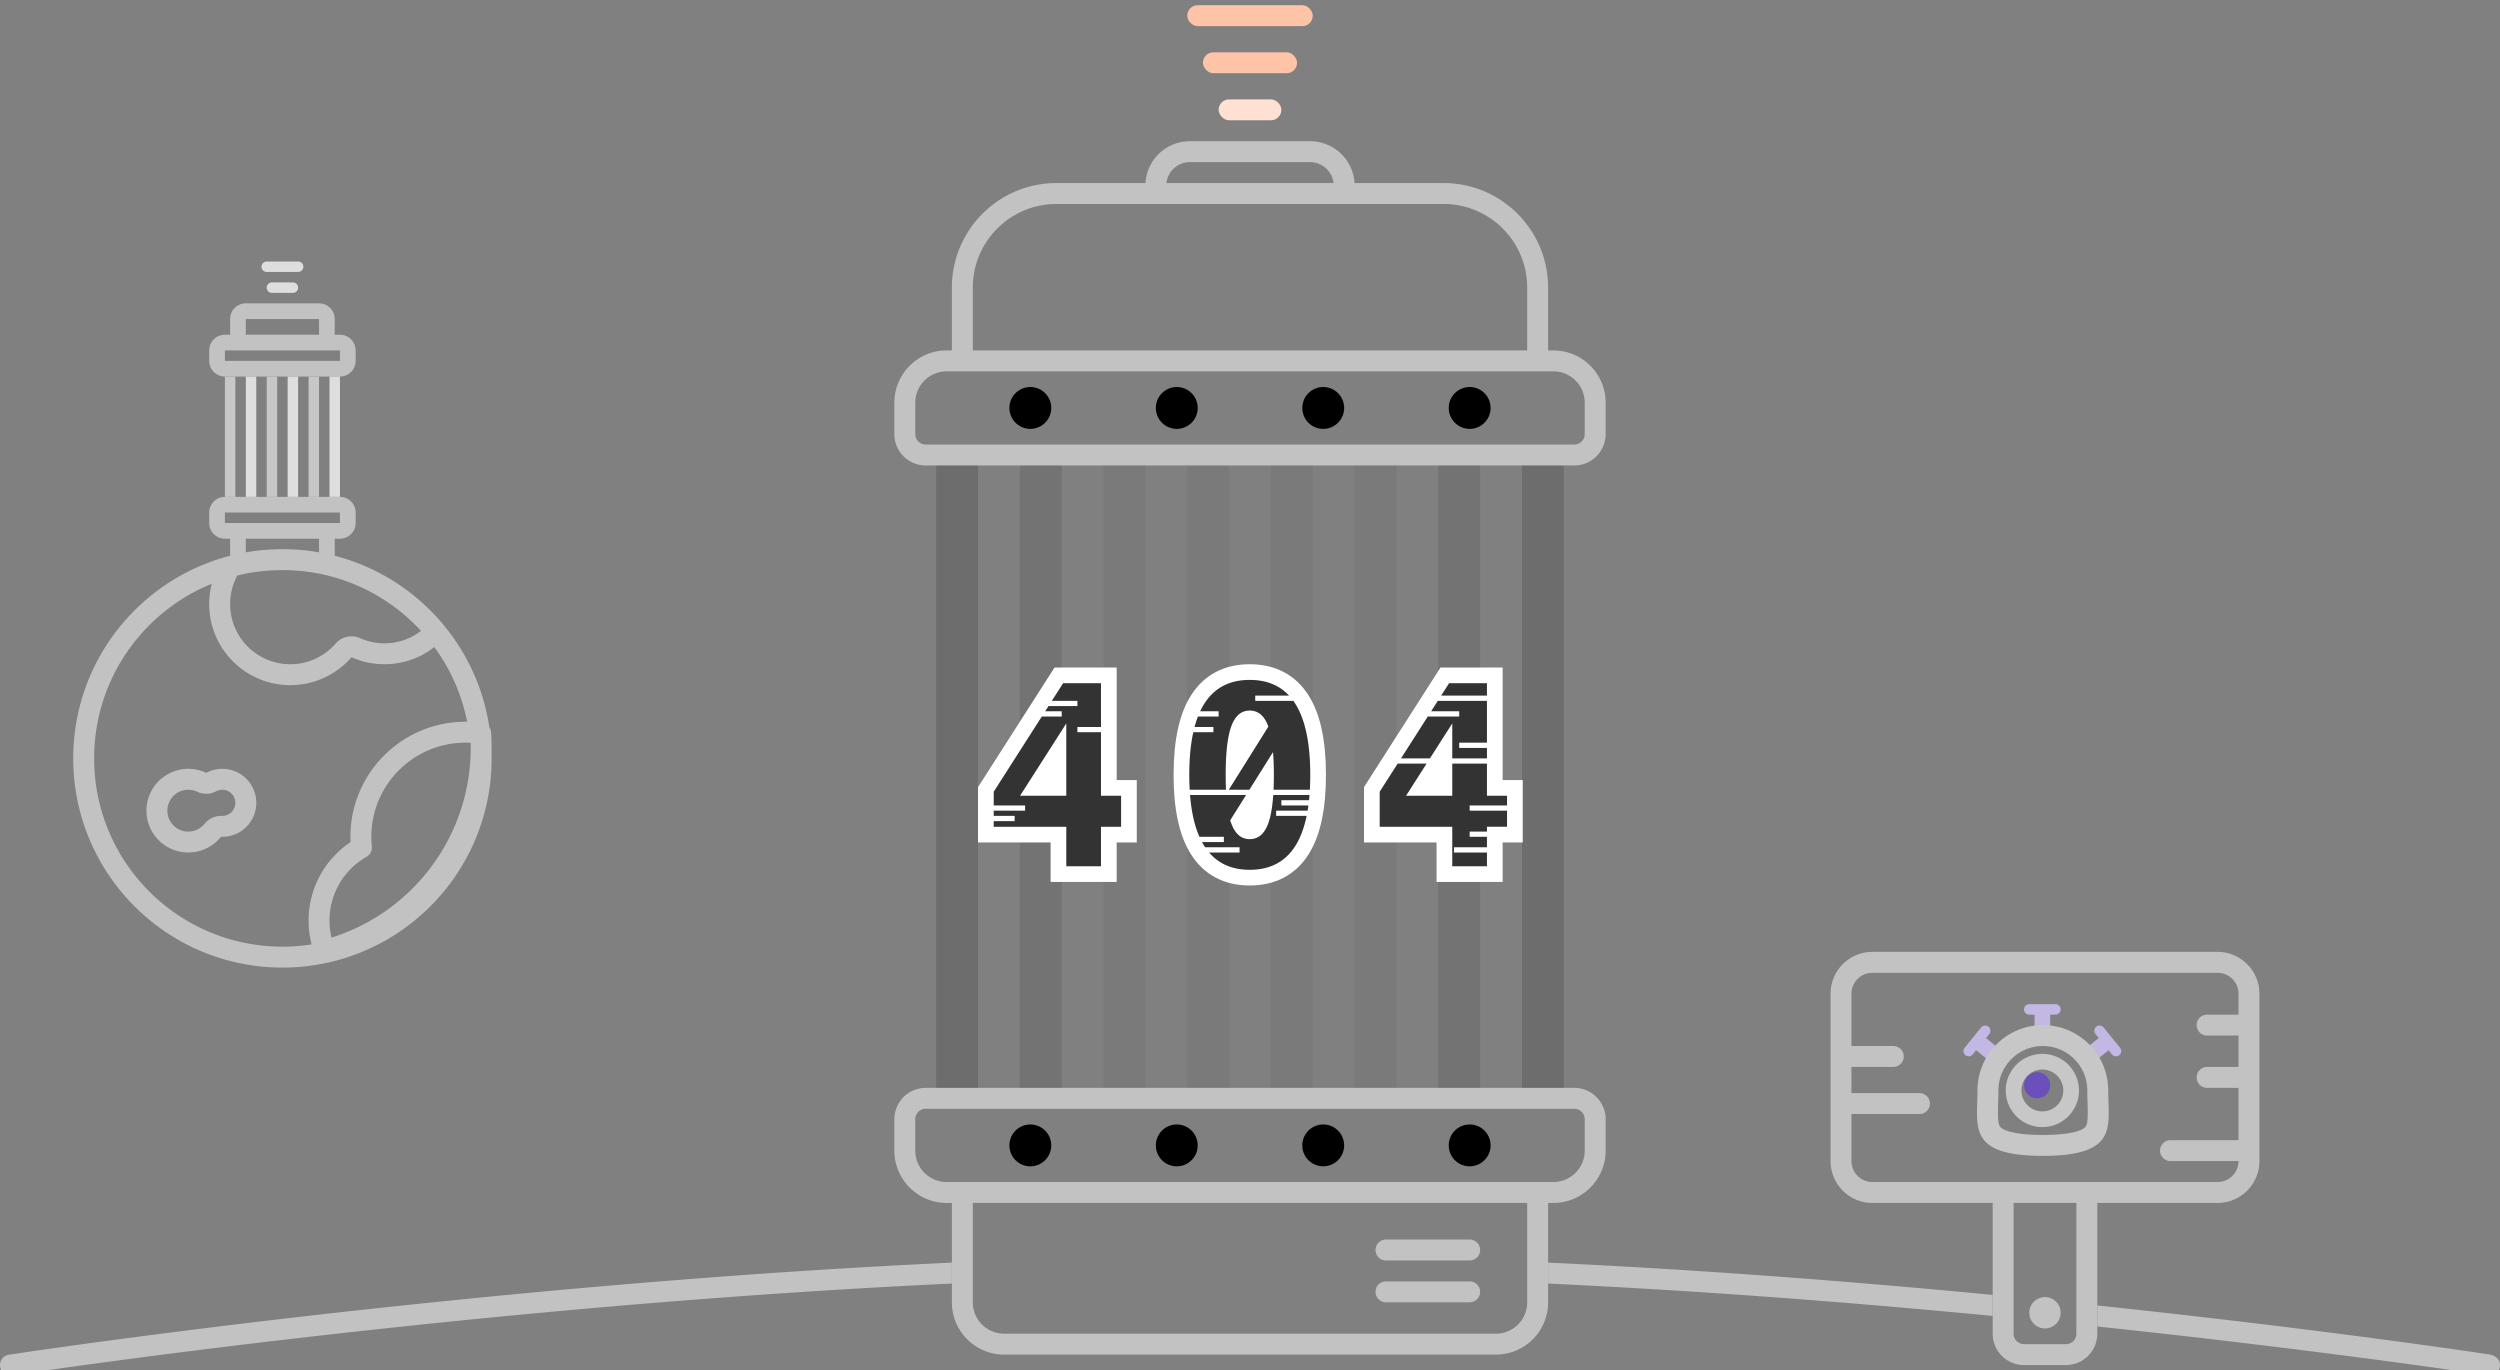   <svg
    aria-labelledby="404-svg-title"
    role="img"
    width="478"
    height="262"
    viewBox="0 0 478 262"
    xmlns="http://www.w3.org/2000/svg"
  >
    <rect x="0" y="0" width="478" height="262" fill="#808080" stroke="none"/>
    <title id="404-svg-title">Error 404</title>
    <g fill="none" fill-rule="evenodd">
      <path
        d="M296 241.412c27.583 1.286 56.126 3.405 85 6.178v4.018c-28.877-2.778-57.423-4.902-85-6.192v-4.004zm-114 0v4.004c-33.506 1.568-68.442 4.365-103.666 8.073-19.723 2.076-38.209 4.3-54.93 6.525-5.85.778-11.063 1.5-15.57 2.15a885.689 885.689 0 0 0-5.176.76c-1.447.22-2.468-.53-2.635-1.621a2 2 0 0 1 1.674-2.28 889.659 889.659 0 0 1 5.567-.82c4.521-.65 9.747-1.374 15.613-2.154a2035.73 2035.73 0 0 1 55.039-6.538c35.362-3.722 70.437-6.53 104.084-8.1zm219 8.196a2033.711 2033.711 0 0 1 54.123 6.44c5.866.781 11.092 1.506 15.613 2.156a889.651 889.651 0 0 1 5.203.764c1.456.222 2.205 1.243 2.038 2.335a2 2 0 0 1-2.28 1.674c-.65-.099-1.003-.151-1.411-.212a885.707 885.707 0 0 0-4.12-.602c-4.507-.648-9.72-1.37-15.57-2.15A2028.787 2028.787 0 0 0 401 253.63v-4.022z"
        fill="#c2c2c2"
        fill-rule="nonzero"
      />
      <path
        d="M182 230h-1c-5.523 0-10-4.479-10-10.002v-6a5.998 5.998 0 0 1 5.997-5.998h124.006a5.998 5.998 0 0 1 5.997 5.997v6c0 5.525-4.486 10.003-10 10.003h-1v19.01a9.988 9.988 0 0 1-9.992 9.99h-94.016c-5.518 0-9.992-4.472-9.992-9.99V230zm4 0v19.01a5.99 5.99 0 0 0 5.992 5.99h94.016a5.988 5.988 0 0 0 5.992-5.99V230H186zm79 7h16a2 2 0 0 1 0 4h-16a2 2 0 1 1 0-4zm0 8h16a2 2 0 0 1 0 4h-16a2 2 0 1 1 0-4zm-90-31.003v6a6.002 6.002 0 0 0 6 6.003h116c3.308 0 6-2.69 6-6.002v-6a1.998 1.998 0 0 0-1.997-1.998H176.997a1.998 1.998 0 0 0-1.997 1.997z"
        fill="#c2c2c2"
        fill-rule="nonzero"
      />
      <path
        d="M197 223a4 4 0 1 1 0-8 4 4 0 0 1 0 8zm28 0a4 4 0 1 1 0-8 4 4 0 0 1 0 8zm28 0a4 4 0 1 1 0-8 4 4 0 0 1 0 8zm28 0a4 4 0 1 1 0-8 4 4 0 0 1 0 8z"
        fill="currentColor"
      />
      <path
        d="M296 67h1c5.523 0 10 4.479 10 10.002v6A5.998 5.998 0 0 1 301.003 89H176.997A5.998 5.998 0 0 1 171 83.003v-6C171 71.477 175.486 67 181 67h1V55c0-11.046 8.954-20 20-20h17.014a8.498 8.498 0 0 1 8.493-8h22.986c4.53 0 8.233 3.547 8.492 8H276c11.046 0 20 8.954 20 20v12zm-4 0V55c0-8.837-7.163-16-16-16h-74c-8.837 0-16 7.163-16 16v12h106zm-37.028-32a4.512 4.512 0 0 0-4.48-4h-22.985a4.498 4.498 0 0 0-4.48 4h31.945zM175 77.002v6c0 1.103.895 1.998 1.997 1.998h124.006A1.998 1.998 0 0 0 303 83.003v-6A6.002 6.002 0 0 0 297 71H181c-3.308 0-6 2.69-6 6.002z"
        fill="#c2c2c2"
        fill-rule="nonzero"
      />
      <g transform="translate(227 1)">
        <rect fill="#FEE1D3" x="6" y="18" width="12" height="4" rx="2" />
        <rect fill="#FDC4A8" x="3" y="9" width="18" height="4" rx="2" />
        <rect fill="#FDC4A8" width="24" height="4" rx="2" />
      </g>
      <path
        d="M197 82a4 4 0 1 1 0-8 4 4 0 0 1 0 8zm28 0a4 4 0 1 1 0-8 4 4 0 0 1 0 8zm28 0a4 4 0 1 1 0-8 4 4 0 0 1 0 8zm28 0a4 4 0 1 1 0-8 4 4 0 0 1 0 8z"
        fill="currentColor"
      />
      <g fill="currentColor">
        <path opacity=".15" d="M179 89h8v119h-8z" />
        <path opacity=".1" d="M195 89h8v119h-8z" />
        <path
          opacity=".05"
          d="M211 89h8v119h-8zm16 0h8v119h-8zm16 0h8v119h-8zm16 0h8v119h-8z"
        />
        <path opacity=".1" d="M275 89h8v119h-8z" />
        <path opacity=".15" d="M291 89h8v119h-8z" />
      </g>
      <path
        d="M213.508 149.148h3.844v11.93h-3.844v7.547h-12.633v-7.547H187v-10.58l14.623-22.865h11.885v21.515zm10.883-.984c0-6.582 1.073-11.655 3.35-15.238 2.486-3.91 6.34-5.926 11.204-5.926 4.876 0 8.739 2.01 11.226 5.911 2.28 3.577 3.352 8.655 3.352 15.253 0 6.583-1.073 11.653-3.352 15.23-2.487 3.901-6.35 5.91-11.226 5.91-4.863 0-8.718-2.015-11.203-5.925-2.278-3.583-3.351-8.649-3.351-15.215zm62.914.984h3.843v11.93h-3.843v7.547h-12.633v-7.547h-13.875v-10.58l14.623-22.865h11.885v21.515z"
        fill="#FFF"
        fill-rule="nonzero"
      />
      <path
        d="M199.194 137H203v-1h-3.167l.64-1H206v-1h-4.888l2.154-3.367h7.242V139H206v1h4.508v12.148h3.844v5.93h-3.844v7.547h-6.633v-7.547H190V157h4v-1h-4v-1h6v-1h-6v-2.625L199.194 137zm4.681 1.32l-8.836 13.828h8.836V138.32zM227.467 151a50.424 50.424 0 0 1-.076-2.836c0-3.125.255-5.846.766-8.164H232v-1h-3.6c.188-.709.404-1.375.646-2H233v-1h-3.527c.245-.523.512-1.01.8-1.465 1.922-3.023 4.813-4.535 8.672-4.535 3.156 0 5.664 1 7.524 3H240v1h7.286c.122.17.24.344.355.523 1.922 3.016 2.882 7.563 2.882 13.641 0 .986-.025 1.931-.076 2.836h-6.946c.041-.88.061-1.826.061-2.836 0-1.625-.054-3.078-.164-4.36L238.882 151h-3.937l7.563-12.07-.047-.14c-.734-1.954-1.906-2.93-3.516-2.93-1.593 0-2.757.976-3.492 2.93-.734 1.952-1.101 5.077-1.101 9.374 0 1.014.018 1.959.054 2.836h-6.939zm.068 1h10.72l-3.036 4.836c.078.25.156.476.234.68.735 1.953 1.899 2.93 3.492 2.93 1.61 0 2.782-.977 3.516-2.93.494-1.313.821-3.152.983-5.516h6.935c-.027.34-.057.673-.092 1H245v1h5.166c-.046.34-.097.674-.152 1H244v1h5.827c-.48 2.32-1.21 4.248-2.186 5.781-1.922 3.016-4.82 4.524-8.696 4.524-3.294 0-5.883-1.102-7.765-3.305H237v-1h-6.576a11.633 11.633 0 0 1-.601-1H234v-1h-4.667c-.941-2.128-1.54-4.795-1.798-8zm56.77-6v6.148h3.843V154H281v1h7.148v3.078h-3.843V159H281v1h3.305v2H278v1h6.305v2.625h-6.633v-7.547h-13.875v-6.703l3.437-5.375h5.53l-3.928 6.148h8.836V146h6.633zm0-1h-6.633v-6.68l-4.268 6.68h-5.53l5.116-8H279v-1h-5.37l1.279-2h9.396v8H279v1h5.305v2zm0-12h-8.756l1.514-2.367h7.242V133z"
        fill="#333"
      />
      <path
        d="M428 194v-3.993a4.002 4.002 0 0 0-3.993-4.007h-66.014a3.999 3.999 0 0 0-3.993 4.007V200h8a2 2 0 1 1 0 4h-8v5h13a2 2 0 1 1 0 4h-13v8.993a4.002 4.002 0 0 0 3.993 4.007h66.014a3.999 3.999 0 0 0 3.993-4h-13a2 2 0 1 1 0-4h13v-10h-6a2 2 0 1 1 0-4h6v-6h-6a2 2 0 1 1 0-4h6zm-47 36h-23.007c-4.414 0-7.993-3.588-7.993-8.007v-31.986c0-4.422 3.576-8.007 7.993-8.007h66.014c4.414 0 7.993 3.588 7.993 8.007v31.986c0 4.422-3.576 8.007-7.993 8.007H401v25.01a5.989 5.989 0 0 1-6 5.99h-8c-3.313 0-6-2.689-6-5.99V230zm4 0v25.01a2 2 0 0 0 2 1.99h8c1.111 0 2-.888 2-1.99V230h-12zm6 24a3 3 0 1 1 0-6 3 3 0 0 1 0 6z"
        fill="#c2c2c2"
        fill-rule="nonzero"
      />
      <g transform="translate(375 192)">
        <path
          d="M4.724 6.473l2.331 1.888c.43.348.499.973.148 1.406l-.63.779a.997.997 0 0 1-1.406.147L2.836 8.805l-.64.79a.999.999 0 0 1-1.408.15.994.994 0 0 1-.146-1.41l3.143-3.88a.999.999 0 0 1 1.408-.15c.43.347.502.969.146 1.408l-.615.76zm23.44 2.332l-2.331 1.888a.996.996 0 0 1-1.406-.147l-.63-.78a.997.997 0 0 1 .148-1.405l2.331-1.888-.615-.76a.999.999 0 0 1 .146-1.409.994.994 0 0 1 1.408.15l3.143 3.881a.999.999 0 0 1-.146 1.41.994.994 0 0 1-1.408-.15l-.64-.79zM17 2v3c0 .552-.443 1-.999 1h-1.002A.997.997 0 0 1 14 5V2h-.997A.999.999 0 0 1 12 1c0-.552.438-1 1.003-1h4.994A.999.999 0 0 1 19 1c0 .552-.438 1-1.003 1H17z"
          fill="#C3B8E3"
        />
        <path
          d="M15.593 29c-14.5 0-12.5-5.596-12.5-12.5S8.69 4 15.593 4c6.904 0 12.5 5.596 12.5 12.5s2 12.5-12.5 12.5zm0-4c2.814 0 4.908-.226 6.354-.636 1.003-.284 1.525-.592 1.774-.89.407-.485.527-1.44.421-4.655a64.986 64.986 0 0 1-.049-2.319 8.5 8.5 0 1 0-17 0c0 .683-.013 1.24-.048 2.32-.106 3.215.014 4.169.42 4.655.25.297.772.605 1.775.89 1.446.409 3.54.635 6.353.635zm-.093-1.5a7 7 0 1 1 0-14 7 7 0 0 1 0 14zm0-3a4 4 0 1 0 0-8 4 4 0 0 0 0 8z"
          fill="#c7c7c7"
          fill-rule="nonzero"
        />
        <circle fill="#6B4FBB" cx="14.5" cy="15.5" r="2.5" />
      </g>
      <path
        d="M46.994 106zM44 103h-1.004A2.996 2.996 0 0 1 40 99.998v-1.996A3.005 3.005 0 0 1 42.996 95h22.008A2.996 2.996 0 0 1 68 98.002v1.996A3.005 3.005 0 0 1 65.004 103H64v2.997A3 3 0 0 1 61.006 109H46.994A2.997 2.997 0 0 1 44 105.997V103zm3 0v2.997l14.006.003c-.003 0-.005-1-.006-3H47zm18.004-3c-.006 0-.007-.666-.004-1.998L42.996 98c.006 0 .007.666.004 1.998l22.004.002zm-18.01-39zM44 64h-1.004A2.996 2.996 0 0 0 40 67.002v1.996A3.005 3.005 0 0 0 42.996 72h22.008A2.996 2.996 0 0 0 68 68.998v-1.996A3.005 3.005 0 0 0 65.004 64H64v-2.997A3 3 0 0 0 61.006 58H46.994A2.997 2.997 0 0 0 44 61.003V64zm3 0v-2.997L61.006 61c-.003 0-.005 1-.006 3H47zm18.004 3c-.006 0-.007.666-.004 1.998L42.996 69c.006 0 .007-.666.004-1.998L65.004 67z"
        fill="#c2c2c2"
        fill-rule="nonzero"
      />
      <path
        d="M51 55a1 1 0 0 1 .99-1h4.02c.546 0 .99.444.99 1a1 1 0 0 1-.99 1h-4.02a.993.993 0 0 1-.99-1zm-1-4c0-.552.453-1 .997-1h6.006c.55 0 .997.444.997 1 0 .552-.453 1-.997 1h-6.006A.996.996 0 0 1 50 51z"
        fill="#dedede"
      />
      <path
        d="M43 72h2v23h-2V72zm8 0h2v23h-2V72zm8 0h2v23h-2V72z"
        fill="#c7c7c7"
      />
      <path
        d="M47 72h2v23h-2V72zm8 0h2v23h-2V72zm8 0h2v23h-2V72z"
        fill="#dedede"
      />
      <path
        d="M83.039 123.718A15.433 15.433 0 0 1 73.5 127c-2.243 0-4.375-.476-6.3-1.334A15.464 15.464 0 0 1 55.5 131c-8.56 0-15.5-6.94-15.5-15.5 0-1.34.17-2.64.49-3.879C27.301 116.964 18 129.896 18 145c0 19.882 16.118 36 36 36 1.9 0 3.765-.147 5.586-.43A18.027 18.027 0 0 1 59 176c0-6.11 3.072-11.685 8.023-14.984A22.34 22.34 0 0 1 67 160c0-12.15 9.85-22 22-22 .107 0 .214 0 .32.002a35.824 35.824 0 0 0-6.281-14.284zM93.568 139.1c.188.282.307.615.331.973a42.586 42.586 0 0 1 .089 3.938c.008.33.012.66.012.99 0 22.091-17.909 40-40 40s-40-17.909-40-40 17.909-40 40-40c20.087 0 36.715 14.806 39.568 34.099zM89 142c-9.941 0-18 8.059-18 18 0 .63.032 1.255.096 1.874a2 2 0 0 1-1.001 1.944A13.992 13.992 0 0 0 63 176c0 1.113.13 2.207.383 3.267C79.039 174.365 90 159.774 90 143c0-.325-.004-.65-.012-.973A18.323 18.323 0 0 0 89 142zm-46.5 5a6.5 6.5 0 1 1-.25 12.995 8 8 0 1 1-2.82-12.225 6.471 6.471 0 0 1 3.07-.77zm-1.179 4.294a4 4 0 0 1-3.609.089 4 4 0 1 0 1.414 6.113 4 4 0 0 1 3.275-1.498l.099.002a2.5 2.5 0 1 0-1.179-4.706zm4.055-41.255A11.436 11.436 0 0 0 44 115.5c0 6.351 5.149 11.5 11.5 11.5 3.377 0 6.508-1.458 8.682-3.958a4 4 0 0 1 4.646-1.03c1.456.649 3.036.988 4.672.988 2.586 0 5.025-.857 6.998-2.372A35.903 35.903 0 0 0 54 109c-2.939 0-5.828.351-8.624 1.039z"
        fill="#c2c2c2"
        fill-rule="nonzero"
      />
    </g>
  </svg>
